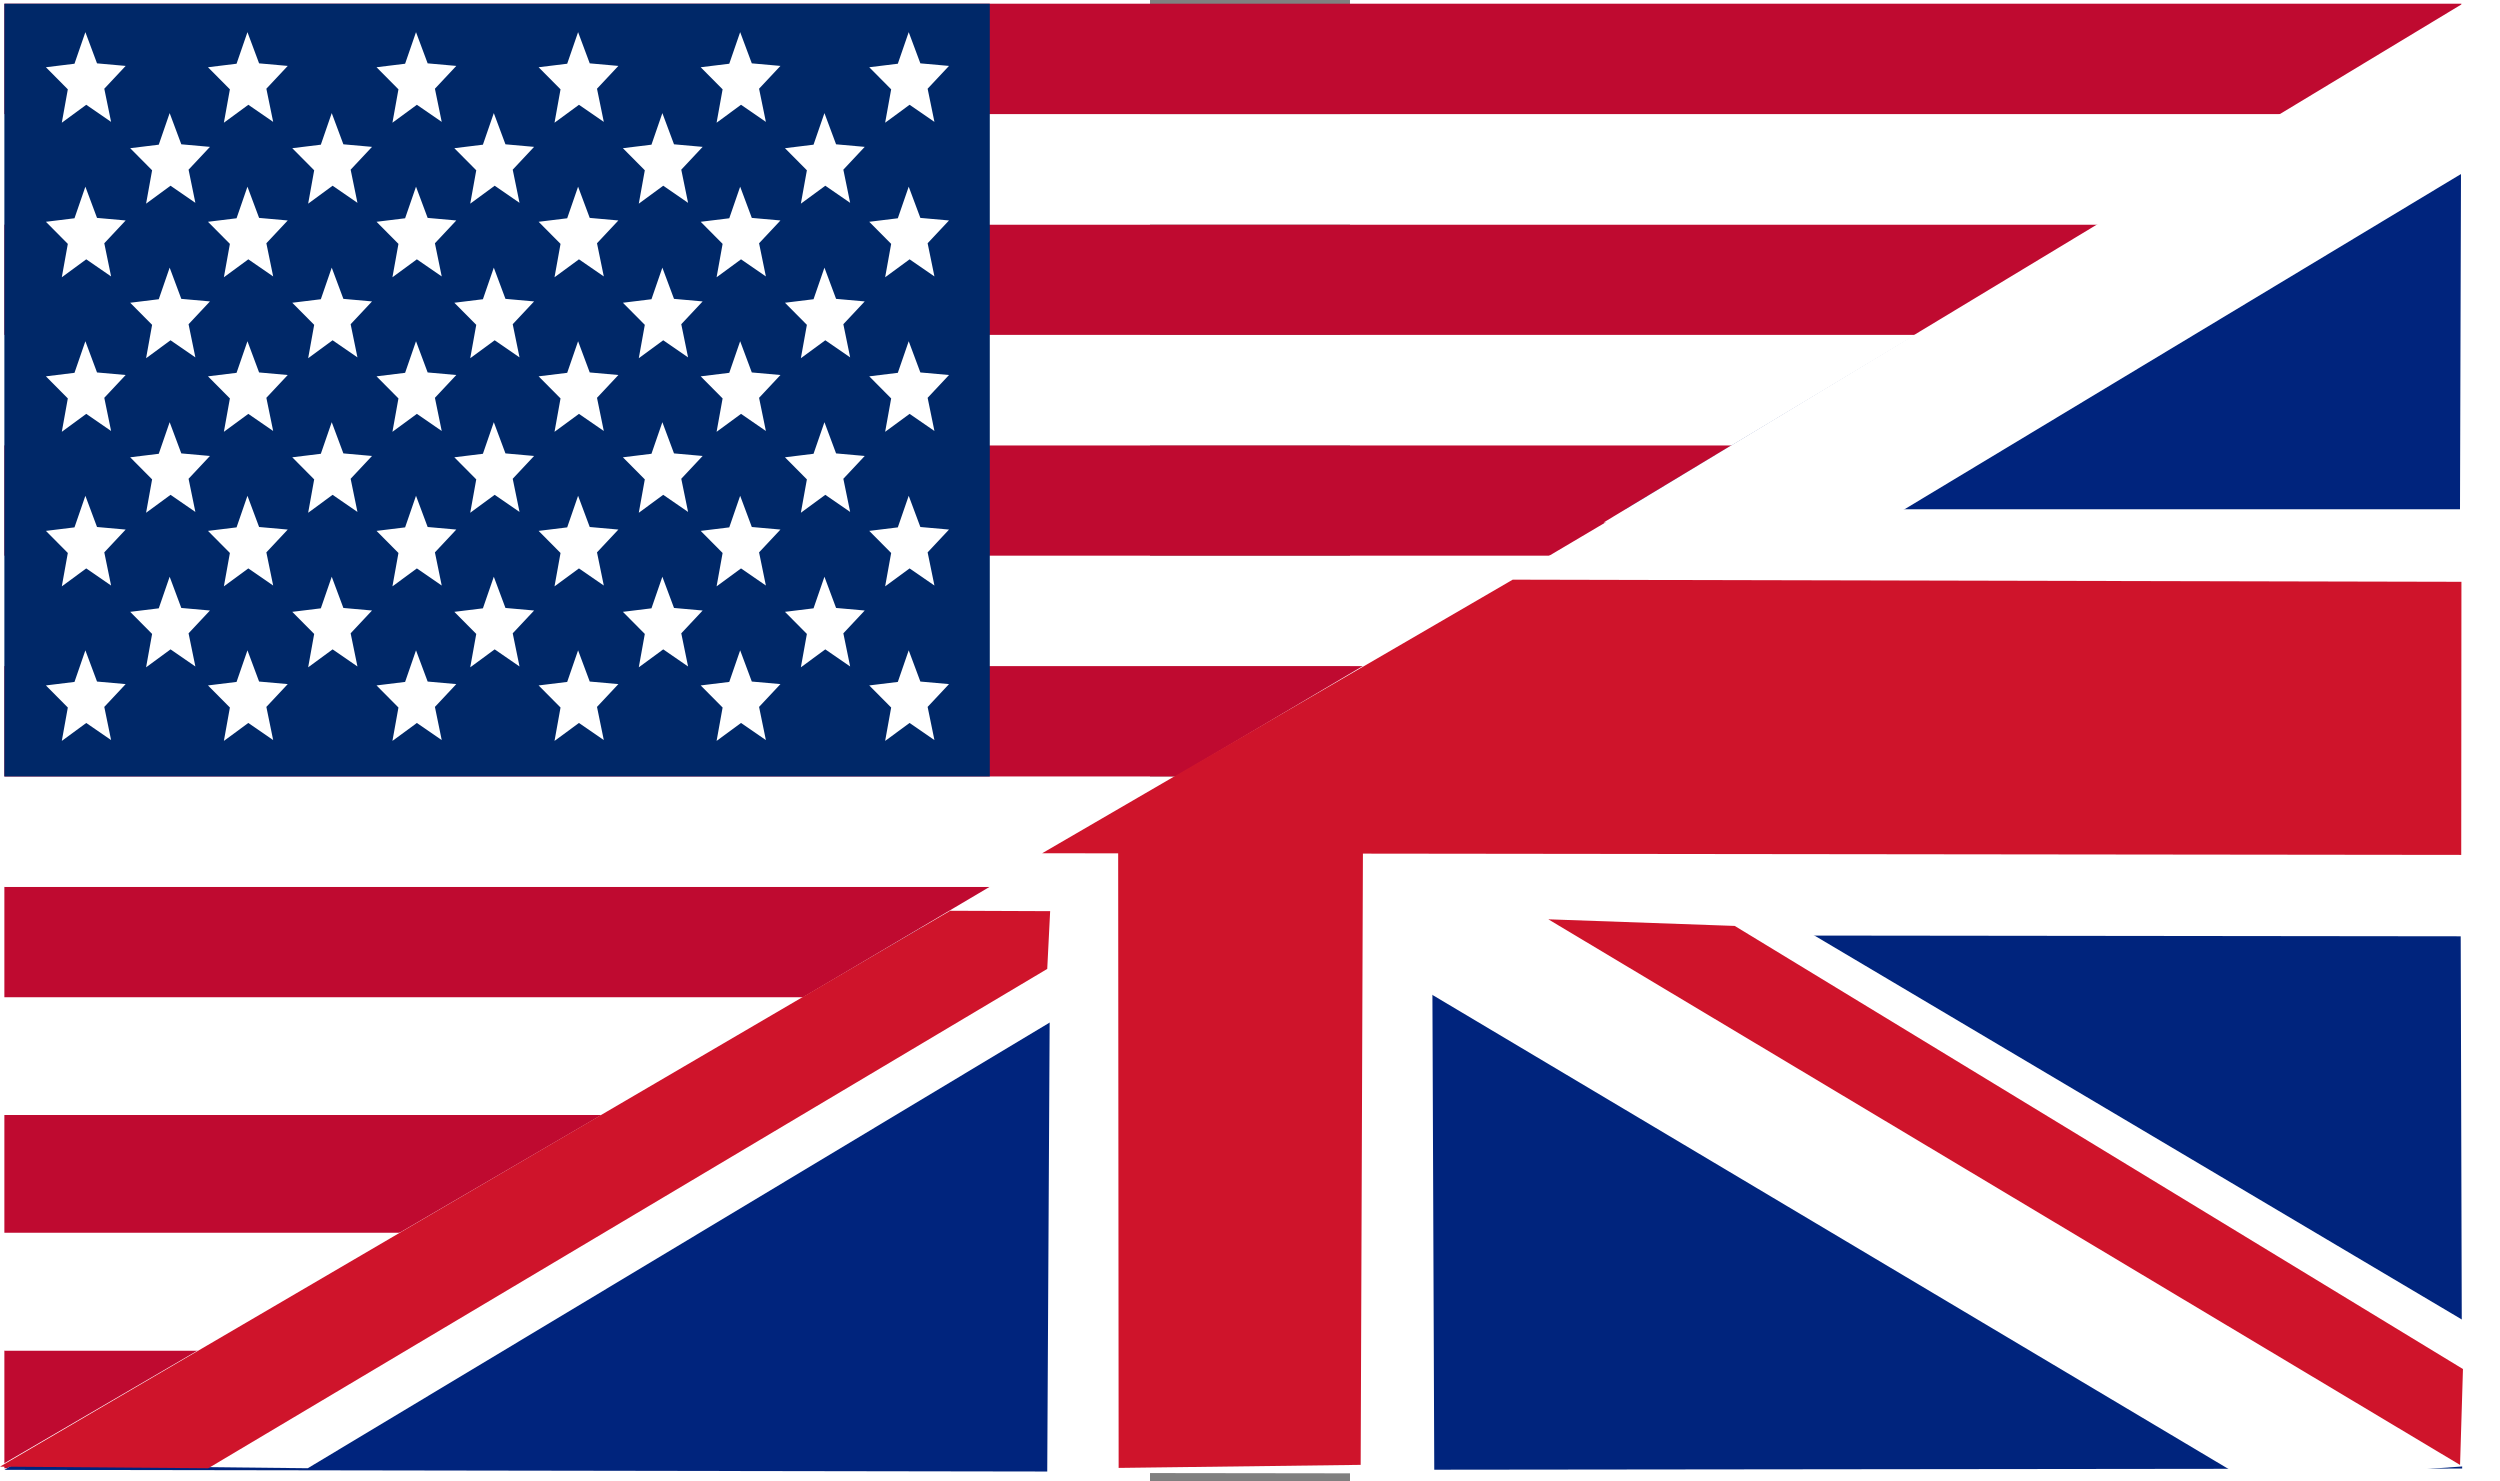 <?xml version="1.0" encoding="UTF-8" standalone="no"?>
<!-- Created with Inkscape (http://www.inkscape.org/) -->

<svg
   id="svg6800"
   sodipodi:modified="true"
   sodipodi:docname="us-uk.svg"
   inkscape:export-filename="/Users/miialainen/Documents/Word play/Word Play images/US-UK_Flag.png"
   height="16"
   viewBox="0 0 27 200"
   sodipodi:version="0.32"
   inkscape:export-xdpi="90"
   version="1.0"
   inkscape:output_extension="org.inkscape.output.svg.inkscape"
   inkscape:export-ydpi="90"
   inkscape:version="1.2 (dc2aedaf03, 2022-05-15)"
   width="27"
   xmlns:inkscape="http://www.inkscape.org/namespaces/inkscape"
   xmlns:sodipodi="http://sodipodi.sourceforge.net/DTD/sodipodi-0.dtd"
   xmlns="http://www.w3.org/2000/svg"
   xmlns:svg="http://www.w3.org/2000/svg"
   xmlns:rdf="http://www.w3.org/1999/02/22-rdf-syntax-ns#"
   xmlns:cc="http://creativecommons.org/ns#"
   xmlns:dc="http://purl.org/dc/elements/1.1/">
  <rect x="0" y="0" width="27" height="200" fill="#808080" stroke="none"/>
  <defs
     id="defs332" />
  <sodipodi:namedview
     id="base"
     fit-margin-left="0"
     inkscape:showpageshadow="false"
     inkscape:zoom="2.56"
     height="200px"
     borderopacity="1.0"
     inkscape:current-layer="layer1"
     inkscape:cx="9300.586"
     inkscape:cy="-13885.156"
     borderlayer="false"
     fit-margin-right="0"
     inkscape:window-maximized="1"
     showgrid="false"
     width="380px"
     inkscape:document-units="px"
     bordercolor="#666666"
     inkscape:window-x="-8"
     guidetolerance="10"
     objecttolerance="10"
     inkscape:window-y="1072"
     fit-margin-bottom="0"
     inkscape:window-width="1920"
     inkscape:pageopacity="0.0"
     inkscape:pageshadow="2"
     pagecolor="#ffffff"
     gridtolerance="10000"
     inkscape:window-height="1017"
     showborder="false"
     fit-margin-top="0"
     inkscape:pagecheckerboard="0"
     inkscape:deskcolor="#d1d1d1">
    <inkscape:grid
       id="grid3830"
       enabled="true"
       visible="true"
       snapvisiblegridlinesonly="true"
       type="xygrid"
       empspacing="5"
       originx="0"
       originy="0" />
  </sodipodi:namedview>
  <g
     id="layer4"
     inkscape:label="stripes"
     inkscape:groupmode="layer"
     transform="translate(0.5,-0.5)">
    <rect
       id="rect8767"
       style="fill:#bf0a30;fill-rule:evenodd;stroke-width:0.932"
       height="15.897"
       width="331.703"
       y="182.817"
       x="-155.16" />
    <rect
       id="rect8769"
       style="fill:#ffffff;fill-rule:evenodd;stroke-width:0.932"
       height="15.897"
       width="331.703"
       y="166.92"
       x="-155.16" />
    <rect
       id="rect8771"
       style="fill:#bf0a30;fill-rule:evenodd;stroke-width:0.932"
       height="15.897"
       width="331.703"
       y="151.024"
       x="-155.16" />
    <rect
       id="rect8773"
       style="fill:#ffffff;fill-rule:evenodd;stroke-width:0.932"
       height="15.897"
       width="331.703"
       y="135.127"
       x="-155.16" />
    <rect
       id="rect8775"
       style="fill:#bf0a30;fill-rule:evenodd;stroke-width:0.932"
       height="14.903"
       width="331.703"
       y="120.224"
       x="-155.16" />
    <rect
       id="rect8777"
       style="fill:#ffffff;fill-rule:evenodd;stroke-width:0.932"
       height="14.903"
       width="331.703"
       y="105.321"
       x="-155.16" />
    <rect
       id="rect8779"
       style="fill:#bf0a30;fill-rule:evenodd;stroke-width:0.932"
       height="14.903"
       width="331.703"
       y="90.418"
       x="-155.16" />
    <rect
       id="rect8781"
       style="fill:#ffffff;fill-rule:evenodd;stroke-width:0.932"
       height="14.903"
       width="331.703"
       y="75.515"
       x="-155.16" />
    <rect
       id="rect8783"
       style="fill:#bf0a30;fill-rule:evenodd;stroke-width:0.932"
       height="14.903"
       width="331.703"
       y="60.612"
       x="-155.16" />
    <rect
       id="rect8785"
       style="fill:#ffffff;fill-rule:evenodd;stroke-width:0.932"
       height="14.903"
       width="331.703"
       y="45.709"
       x="-155.16" />
    <rect
       id="rect8787"
       style="fill:#bf0a30;fill-rule:evenodd;stroke-width:0.932"
       height="14.903"
       width="331.703"
       y="30.806"
       x="-155.16" />
    <rect
       id="rect8791"
       style="fill:#ffffff;fill-rule:evenodd;stroke-width:0.932"
       height="14.903"
       width="331.703"
       y="15.903"
       x="-155.16" />
    <rect
       id="rect8793"
       style="fill:#bf0a30;fill-rule:evenodd;stroke-width:0.932"
       height="14.903"
       width="331.703"
       y="1"
       x="-155.16" />
  </g>
  <g
     id="layer5"
     inkscape:label="field"
     inkscape:groupmode="layer"
     transform="translate(0.5,-0.5)">
    <rect
       id="rect8796"
       style="fill:#002868;fill-rule:evenodd;stroke-width:0.932"
       height="104.321"
       width="133.031"
       y="1"
       x="-155.16" />
  </g>
  <g
     id="layer6"
     inkscape:label="stars"
     inkscape:groupmode="layer"
     transform="translate(0.5,-0.5)">
    <path
       id="path8825"
       style="fill:#ffffff;fill-rule:evenodd"
       sodipodi:type="star"
       sodipodi:sides="5"
       sodipodi:r1="6.1463628"
       sodipodi:r2="2.810354"
       sodipodi:arg1="-2.9229237"
       sodipodi:arg2="-2.2946052"
       transform="matrix(0.918,0.089,-0.075,1.091,-230.658,-75.91)"
       inkscape:randomized="0"
       sodipodi:cy="148"
       sodipodi:cx="106.33333"
       inkscape:rounded="0"
       inkscape:flatsided="false"
       d="m 100.333,146.667 4.139,-0.772 1.275,-4.013 2.014,3.698 4.21,-0.027 -2.894,3.058 1.327,3.996 -3.802,-1.808 -3.39,2.497 0.544,-4.175 z" />
    <path
       id="path8827"
       style="fill:#ffffff;fill-rule:evenodd"
       sodipodi:type="star"
       sodipodi:sides="5"
       sodipodi:r1="6.1463628"
       sodipodi:r2="2.810354"
       sodipodi:arg1="-2.9229237"
       sodipodi:arg2="-2.2946052"
       transform="matrix(0.918,0.089,-0.075,1.091,-208.778,-75.91)"
       inkscape:randomized="0"
       sodipodi:cy="148"
       sodipodi:cx="106.33333"
       inkscape:rounded="0"
       inkscape:flatsided="false"
       d="m 100.333,146.667 4.139,-0.772 1.275,-4.013 2.014,3.698 4.21,-0.027 -2.894,3.058 1.327,3.996 -3.802,-1.808 -3.39,2.497 0.544,-4.175 z" />
    <path
       id="path8829"
       style="fill:#ffffff;fill-rule:evenodd"
       sodipodi:type="star"
       sodipodi:sides="5"
       sodipodi:r1="6.1463628"
       sodipodi:r2="2.810354"
       sodipodi:arg1="-2.9229237"
       sodipodi:arg2="-2.2946052"
       transform="matrix(0.918,0.089,-0.075,1.091,-186.023,-75.91)"
       inkscape:randomized="0"
       sodipodi:cy="148"
       sodipodi:cx="106.33333"
       inkscape:rounded="0"
       inkscape:flatsided="false"
       d="m 100.333,146.667 4.139,-0.772 1.275,-4.013 2.014,3.698 4.21,-0.027 -2.894,3.058 1.327,3.996 -3.802,-1.808 -3.39,2.497 0.544,-4.175 z" />
    <path
       id="path8831"
       style="fill:#ffffff;fill-rule:evenodd"
       sodipodi:type="star"
       sodipodi:sides="5"
       sodipodi:r1="6.1463628"
       sodipodi:r2="2.810354"
       sodipodi:arg1="-2.9229237"
       sodipodi:arg2="-2.2946052"
       transform="matrix(0.918,0.089,-0.075,1.091,-164.142,-75.91)"
       inkscape:randomized="0"
       sodipodi:cy="148"
       sodipodi:cx="106.33333"
       inkscape:rounded="0"
       inkscape:flatsided="false"
       d="m 100.333,146.667 4.139,-0.772 1.275,-4.013 2.014,3.698 4.21,-0.027 -2.894,3.058 1.327,3.996 -3.802,-1.808 -3.39,2.497 0.544,-4.175 z" />
    <path
       id="path8833"
       style="fill:#ffffff;fill-rule:evenodd"
       sodipodi:type="star"
       sodipodi:sides="5"
       sodipodi:r1="6.1463628"
       sodipodi:r2="2.810354"
       sodipodi:arg1="-2.9229237"
       sodipodi:arg2="-2.2946052"
       transform="matrix(0.918,0.089,-0.075,1.091,-142.262,-75.91)"
       inkscape:randomized="0"
       sodipodi:cy="148"
       sodipodi:cx="106.33333"
       inkscape:rounded="0"
       inkscape:flatsided="false"
       d="m 100.333,146.667 4.139,-0.772 1.275,-4.013 2.014,3.698 4.21,-0.027 -2.894,3.058 1.327,3.996 -3.802,-1.808 -3.39,2.497 0.544,-4.175 z" />
    <path
       id="path8835"
       style="fill:#ffffff;fill-rule:evenodd"
       sodipodi:type="star"
       sodipodi:sides="5"
       sodipodi:r1="6.1463628"
       sodipodi:r2="2.810354"
       sodipodi:arg1="-2.9229237"
       sodipodi:arg2="-2.2946052"
       transform="matrix(0.918,0.089,-0.075,1.091,-119.507,-75.91)"
       inkscape:randomized="0"
       sodipodi:cy="148"
       sodipodi:cx="106.33333"
       inkscape:rounded="0"
       inkscape:flatsided="false"
       d="m 100.333,146.667 4.139,-0.772 1.275,-4.013 2.014,3.698 4.21,-0.027 -2.894,3.058 1.327,3.996 -3.802,-1.808 -3.39,2.497 0.544,-4.175 z" />
    <path
       id="path8837"
       style="fill:#ffffff;fill-rule:evenodd"
       sodipodi:type="star"
       sodipodi:sides="5"
       sodipodi:r1="6.1463628"
       sodipodi:r2="2.810354"
       sodipodi:arg1="-2.9229237"
       sodipodi:arg2="-2.2946052"
       transform="matrix(0.918,0.089,-0.075,1.091,-219.28,-85.845)"
       inkscape:randomized="0"
       sodipodi:cy="148"
       sodipodi:cx="106.33333"
       inkscape:rounded="0"
       inkscape:flatsided="false"
       d="m 100.333,146.667 4.139,-0.772 1.275,-4.013 2.014,3.698 4.21,-0.027 -2.894,3.058 1.327,3.996 -3.802,-1.808 -3.39,2.497 0.544,-4.175 z" />
    <path
       id="path8839"
       style="fill:#ffffff;fill-rule:evenodd"
       sodipodi:type="star"
       sodipodi:sides="5"
       sodipodi:r1="6.1463628"
       sodipodi:r2="2.810354"
       sodipodi:arg1="-2.9229237"
       sodipodi:arg2="-2.2946052"
       transform="matrix(0.918,0.089,-0.075,1.091,-230.658,-96.774)"
       inkscape:randomized="0"
       sodipodi:cy="148"
       sodipodi:cx="106.33333"
       inkscape:rounded="0"
       inkscape:flatsided="false"
       d="m 100.333,146.667 4.139,-0.772 1.275,-4.013 2.014,3.698 4.21,-0.027 -2.894,3.058 1.327,3.996 -3.802,-1.808 -3.39,2.497 0.544,-4.175 z" />
    <path
       id="path8841"
       style="fill:#ffffff;fill-rule:evenodd"
       sodipodi:type="star"
       sodipodi:sides="5"
       sodipodi:r1="6.1463628"
       sodipodi:r2="2.810354"
       sodipodi:arg1="-2.9229237"
       sodipodi:arg2="-2.2946052"
       transform="matrix(0.918,0.089,-0.075,1.091,-219.28,-106.709)"
       inkscape:randomized="0"
       sodipodi:cy="148"
       sodipodi:cx="106.33333"
       inkscape:rounded="0"
       inkscape:flatsided="false"
       d="m 100.333,146.667 4.139,-0.772 1.275,-4.013 2.014,3.698 4.21,-0.027 -2.894,3.058 1.327,3.996 -3.802,-1.808 -3.39,2.497 0.544,-4.175 z" />
    <path
       id="path8843"
       style="fill:#ffffff;fill-rule:evenodd"
       sodipodi:type="star"
       sodipodi:sides="5"
       sodipodi:r1="6.1463628"
       sodipodi:r2="2.810354"
       sodipodi:arg1="-2.9229237"
       sodipodi:arg2="-2.2946052"
       transform="matrix(0.918,0.089,-0.075,1.091,-230.658,-117.638)"
       inkscape:randomized="0"
       sodipodi:cy="148"
       sodipodi:cx="106.33333"
       inkscape:rounded="0"
       inkscape:flatsided="false"
       d="m 100.333,146.667 4.139,-0.772 1.275,-4.013 2.014,3.698 4.21,-0.027 -2.894,3.058 1.327,3.996 -3.802,-1.808 -3.39,2.497 0.544,-4.175 z" />
    <path
       id="path8845"
       style="fill:#ffffff;fill-rule:evenodd"
       sodipodi:type="star"
       sodipodi:sides="5"
       sodipodi:r1="6.1463628"
       sodipodi:r2="2.810354"
       sodipodi:arg1="-2.9229237"
       sodipodi:arg2="-2.2946052"
       transform="matrix(0.918,0.089,-0.075,1.091,-219.28,-127.573)"
       inkscape:randomized="0"
       sodipodi:cy="148"
       sodipodi:cx="106.33333"
       inkscape:rounded="0"
       inkscape:flatsided="false"
       d="m 100.333,146.667 4.139,-0.772 1.275,-4.013 2.014,3.698 4.21,-0.027 -2.894,3.058 1.327,3.996 -3.802,-1.808 -3.39,2.497 0.544,-4.175 z" />
    <path
       id="path8847"
       style="fill:#ffffff;fill-rule:evenodd"
       sodipodi:type="star"
       sodipodi:sides="5"
       sodipodi:r1="6.1463628"
       sodipodi:r2="2.810354"
       sodipodi:arg1="-2.9229237"
       sodipodi:arg2="-2.2946052"
       transform="matrix(0.918,0.089,-0.075,1.091,-230.658,-138.502)"
       inkscape:randomized="0"
       sodipodi:cy="148"
       sodipodi:cx="106.33333"
       inkscape:rounded="0"
       inkscape:flatsided="false"
       d="m 100.333,146.667 4.139,-0.772 1.275,-4.013 2.014,3.698 4.21,-0.027 -2.894,3.058 1.327,3.996 -3.802,-1.808 -3.39,2.497 0.544,-4.175 z" />
    <path
       id="path8849"
       style="fill:#ffffff;fill-rule:evenodd"
       sodipodi:type="star"
       sodipodi:sides="5"
       sodipodi:r1="6.1463628"
       sodipodi:r2="2.810354"
       sodipodi:arg1="-2.9229237"
       sodipodi:arg2="-2.2946052"
       transform="matrix(0.918,0.089,-0.075,1.091,-219.28,-148.437)"
       inkscape:randomized="0"
       sodipodi:cy="148"
       sodipodi:cx="106.33333"
       inkscape:rounded="0"
       inkscape:flatsided="false"
       d="m 100.333,146.667 4.139,-0.772 1.275,-4.013 2.014,3.698 4.21,-0.027 -2.894,3.058 1.327,3.996 -3.802,-1.808 -3.39,2.497 0.544,-4.175 z" />
    <path
       id="path8851"
       style="fill:#ffffff;fill-rule:evenodd"
       sodipodi:type="star"
       sodipodi:sides="5"
       sodipodi:r1="6.1463628"
       sodipodi:r2="2.810354"
       sodipodi:arg1="-2.9229237"
       sodipodi:arg2="-2.2946052"
       transform="matrix(0.918,0.089,-0.075,1.091,-230.658,-159.366)"
       inkscape:randomized="0"
       sodipodi:cy="148"
       sodipodi:cx="106.33333"
       inkscape:rounded="0"
       inkscape:flatsided="false"
       d="m 100.333,146.667 4.139,-0.772 1.275,-4.013 2.014,3.698 4.21,-0.027 -2.894,3.058 1.327,3.996 -3.802,-1.808 -3.39,2.497 0.544,-4.175 z" />
    <path
       id="path8853"
       style="fill:#ffffff;fill-rule:evenodd"
       sodipodi:type="star"
       sodipodi:sides="5"
       sodipodi:r1="6.1463628"
       sodipodi:r2="2.810354"
       sodipodi:arg1="-2.9229237"
       sodipodi:arg2="-2.2946052"
       transform="matrix(0.918,0.089,-0.075,1.091,-197.4,-85.845)"
       inkscape:randomized="0"
       sodipodi:cy="148"
       sodipodi:cx="106.33333"
       inkscape:rounded="0"
       inkscape:flatsided="false"
       d="m 100.333,146.667 4.139,-0.772 1.275,-4.013 2.014,3.698 4.21,-0.027 -2.894,3.058 1.327,3.996 -3.802,-1.808 -3.39,2.497 0.544,-4.175 z" />
    <path
       id="path8855"
       style="fill:#ffffff;fill-rule:evenodd"
       sodipodi:type="star"
       sodipodi:sides="5"
       sodipodi:r1="6.1463628"
       sodipodi:r2="2.810354"
       sodipodi:arg1="-2.9229237"
       sodipodi:arg2="-2.2946052"
       transform="matrix(0.918,0.089,-0.075,1.091,-208.778,-96.774)"
       inkscape:randomized="0"
       sodipodi:cy="148"
       sodipodi:cx="106.33333"
       inkscape:rounded="0"
       inkscape:flatsided="false"
       d="m 100.333,146.667 4.139,-0.772 1.275,-4.013 2.014,3.698 4.21,-0.027 -2.894,3.058 1.327,3.996 -3.802,-1.808 -3.39,2.497 0.544,-4.175 z" />
    <path
       id="path8857"
       style="fill:#ffffff;fill-rule:evenodd"
       sodipodi:type="star"
       sodipodi:sides="5"
       sodipodi:r1="6.1463628"
       sodipodi:r2="2.810354"
       sodipodi:arg1="-2.9229237"
       sodipodi:arg2="-2.2946052"
       transform="matrix(0.918,0.089,-0.075,1.091,-197.4,-106.709)"
       inkscape:randomized="0"
       sodipodi:cy="148"
       sodipodi:cx="106.33333"
       inkscape:rounded="0"
       inkscape:flatsided="false"
       d="m 100.333,146.667 4.139,-0.772 1.275,-4.013 2.014,3.698 4.21,-0.027 -2.894,3.058 1.327,3.996 -3.802,-1.808 -3.39,2.497 0.544,-4.175 z" />
    <path
       id="path8859"
       style="fill:#ffffff;fill-rule:evenodd"
       sodipodi:type="star"
       sodipodi:sides="5"
       sodipodi:r1="6.1463628"
       sodipodi:r2="2.810354"
       sodipodi:arg1="-2.9229237"
       sodipodi:arg2="-2.2946052"
       transform="matrix(0.918,0.089,-0.075,1.091,-208.778,-117.638)"
       inkscape:randomized="0"
       sodipodi:cy="148"
       sodipodi:cx="106.33333"
       inkscape:rounded="0"
       inkscape:flatsided="false"
       d="m 100.333,146.667 4.139,-0.772 1.275,-4.013 2.014,3.698 4.21,-0.027 -2.894,3.058 1.327,3.996 -3.802,-1.808 -3.39,2.497 0.544,-4.175 z" />
    <path
       id="path8861"
       style="fill:#ffffff;fill-rule:evenodd"
       sodipodi:type="star"
       sodipodi:sides="5"
       sodipodi:r1="6.1463628"
       sodipodi:r2="2.810354"
       sodipodi:arg1="-2.9229237"
       sodipodi:arg2="-2.2946052"
       transform="matrix(0.918,0.089,-0.075,1.091,-197.4,-127.573)"
       inkscape:randomized="0"
       sodipodi:cy="148"
       sodipodi:cx="106.33333"
       inkscape:rounded="0"
       inkscape:flatsided="false"
       d="m 100.333,146.667 4.139,-0.772 1.275,-4.013 2.014,3.698 4.21,-0.027 -2.894,3.058 1.327,3.996 -3.802,-1.808 -3.39,2.497 0.544,-4.175 z" />
    <path
       id="path8863"
       style="fill:#ffffff;fill-rule:evenodd"
       sodipodi:type="star"
       sodipodi:sides="5"
       sodipodi:r1="6.1463628"
       sodipodi:r2="2.810354"
       sodipodi:arg1="-2.9229237"
       sodipodi:arg2="-2.2946052"
       transform="matrix(0.918,0.089,-0.075,1.091,-208.778,-138.502)"
       inkscape:randomized="0"
       sodipodi:cy="148"
       sodipodi:cx="106.33333"
       inkscape:rounded="0"
       inkscape:flatsided="false"
       d="m 100.333,146.667 4.139,-0.772 1.275,-4.013 2.014,3.698 4.21,-0.027 -2.894,3.058 1.327,3.996 -3.802,-1.808 -3.39,2.497 0.544,-4.175 z" />
    <path
       id="path8865"
       style="fill:#ffffff;fill-rule:evenodd"
       sodipodi:type="star"
       sodipodi:sides="5"
       sodipodi:r1="6.1463628"
       sodipodi:r2="2.810354"
       sodipodi:arg1="-2.9229237"
       sodipodi:arg2="-2.2946052"
       transform="matrix(0.918,0.089,-0.075,1.091,-197.4,-148.437)"
       inkscape:randomized="0"
       sodipodi:cy="148"
       sodipodi:cx="106.33333"
       inkscape:rounded="0"
       inkscape:flatsided="false"
       d="m 100.333,146.667 4.139,-0.772 1.275,-4.013 2.014,3.698 4.21,-0.027 -2.894,3.058 1.327,3.996 -3.802,-1.808 -3.39,2.497 0.544,-4.175 z" />
    <path
       id="path8867"
       style="fill:#ffffff;fill-rule:evenodd"
       sodipodi:type="star"
       sodipodi:sides="5"
       sodipodi:r1="6.1463628"
       sodipodi:r2="2.810354"
       sodipodi:arg1="-2.9229237"
       sodipodi:arg2="-2.2946052"
       transform="matrix(0.918,0.089,-0.075,1.091,-208.778,-159.366)"
       inkscape:randomized="0"
       sodipodi:cy="148"
       sodipodi:cx="106.33333"
       inkscape:rounded="0"
       inkscape:flatsided="false"
       d="m 100.333,146.667 4.139,-0.772 1.275,-4.013 2.014,3.698 4.21,-0.027 -2.894,3.058 1.327,3.996 -3.802,-1.808 -3.39,2.497 0.544,-4.175 z" />
    <path
       id="path8869"
       style="fill:#ffffff;fill-rule:evenodd"
       sodipodi:type="star"
       sodipodi:sides="5"
       sodipodi:r1="6.1463628"
       sodipodi:r2="2.810354"
       sodipodi:arg1="-2.9229237"
       sodipodi:arg2="-2.2946052"
       transform="matrix(0.918,0.089,-0.075,1.091,-175.52,-85.845)"
       inkscape:randomized="0"
       sodipodi:cy="148"
       sodipodi:cx="106.33333"
       inkscape:rounded="0"
       inkscape:flatsided="false"
       d="m 100.333,146.667 4.139,-0.772 1.275,-4.013 2.014,3.698 4.21,-0.027 -2.894,3.058 1.327,3.996 -3.802,-1.808 -3.39,2.497 0.544,-4.175 z" />
    <path
       id="path8871"
       style="fill:#ffffff;fill-rule:evenodd"
       sodipodi:type="star"
       sodipodi:sides="5"
       sodipodi:r1="6.1463628"
       sodipodi:r2="2.810354"
       sodipodi:arg1="-2.9229237"
       sodipodi:arg2="-2.2946052"
       transform="matrix(0.918,0.089,-0.075,1.091,-186.023,-96.774)"
       inkscape:randomized="0"
       sodipodi:cy="148"
       sodipodi:cx="106.33333"
       inkscape:rounded="0"
       inkscape:flatsided="false"
       d="m 100.333,146.667 4.139,-0.772 1.275,-4.013 2.014,3.698 4.21,-0.027 -2.894,3.058 1.327,3.996 -3.802,-1.808 -3.39,2.497 0.544,-4.175 z" />
    <path
       id="path8873"
       style="fill:#ffffff;fill-rule:evenodd"
       sodipodi:type="star"
       sodipodi:sides="5"
       sodipodi:r1="6.1463628"
       sodipodi:r2="2.810354"
       sodipodi:arg1="-2.9229237"
       sodipodi:arg2="-2.2946052"
       transform="matrix(0.918,0.089,-0.075,1.091,-142.262,-96.774)"
       inkscape:randomized="0"
       sodipodi:cy="148"
       sodipodi:cx="106.33333"
       inkscape:rounded="0"
       inkscape:flatsided="false"
       d="m 100.333,146.667 4.139,-0.772 1.275,-4.013 2.014,3.698 4.21,-0.027 -2.894,3.058 1.327,3.996 -3.802,-1.808 -3.39,2.497 0.544,-4.175 z" />
    <path
       id="path8875"
       style="fill:#ffffff;fill-rule:evenodd"
       sodipodi:type="star"
       sodipodi:sides="5"
       sodipodi:r1="6.1463628"
       sodipodi:r2="2.810354"
       sodipodi:arg1="-2.9229237"
       sodipodi:arg2="-2.2946052"
       transform="matrix(0.918,0.089,-0.075,1.091,-164.142,-96.774)"
       inkscape:randomized="0"
       sodipodi:cy="148"
       sodipodi:cx="106.33333"
       inkscape:rounded="0"
       inkscape:flatsided="false"
       d="m 100.333,146.667 4.139,-0.772 1.275,-4.013 2.014,3.698 4.21,-0.027 -2.894,3.058 1.327,3.996 -3.802,-1.808 -3.39,2.497 0.544,-4.175 z" />
    <path
       id="path8877"
       style="fill:#ffffff;fill-rule:evenodd"
       sodipodi:type="star"
       sodipodi:sides="5"
       sodipodi:r1="6.1463628"
       sodipodi:r2="2.810354"
       sodipodi:arg1="-2.9229237"
       sodipodi:arg2="-2.2946052"
       transform="matrix(0.918,0.089,-0.075,1.091,-130.885,-85.845)"
       inkscape:randomized="0"
       sodipodi:cy="148"
       sodipodi:cx="106.33333"
       inkscape:rounded="0"
       inkscape:flatsided="false"
       d="m 100.333,146.667 4.139,-0.772 1.275,-4.013 2.014,3.698 4.21,-0.027 -2.894,3.058 1.327,3.996 -3.802,-1.808 -3.39,2.497 0.544,-4.175 z" />
    <path
       id="path8879"
       style="fill:#ffffff;fill-rule:evenodd"
       sodipodi:type="star"
       sodipodi:sides="5"
       sodipodi:r1="6.1463628"
       sodipodi:r2="2.810354"
       sodipodi:arg1="-2.9229237"
       sodipodi:arg2="-2.2946052"
       transform="matrix(0.918,0.089,-0.075,1.091,-152.765,-85.845)"
       inkscape:randomized="0"
       sodipodi:cy="148"
       sodipodi:cx="106.33333"
       inkscape:rounded="0"
       inkscape:flatsided="false"
       d="m 100.333,146.667 4.139,-0.772 1.275,-4.013 2.014,3.698 4.21,-0.027 -2.894,3.058 1.327,3.996 -3.802,-1.808 -3.39,2.497 0.544,-4.175 z" />
    <path
       id="path8881"
       style="fill:#ffffff;fill-rule:evenodd"
       sodipodi:type="star"
       sodipodi:sides="5"
       sodipodi:r1="6.1463628"
       sodipodi:r2="2.810354"
       sodipodi:arg1="-2.9229237"
       sodipodi:arg2="-2.2946052"
       transform="matrix(0.918,0.089,-0.075,1.091,-186.023,-159.366)"
       inkscape:randomized="0"
       sodipodi:cy="148"
       sodipodi:cx="106.33333"
       inkscape:rounded="0"
       inkscape:flatsided="false"
       d="m 100.333,146.667 4.139,-0.772 1.275,-4.013 2.014,3.698 4.21,-0.027 -2.894,3.058 1.327,3.996 -3.802,-1.808 -3.39,2.497 0.544,-4.175 z" />
    <path
       id="path8883"
       style="fill:#ffffff;fill-rule:evenodd"
       sodipodi:type="star"
       sodipodi:sides="5"
       sodipodi:r1="6.1463628"
       sodipodi:r2="2.810354"
       sodipodi:arg1="-2.9229237"
       sodipodi:arg2="-2.2946052"
       transform="matrix(0.918,0.089,-0.075,1.091,-175.52,-148.437)"
       inkscape:randomized="0"
       sodipodi:cy="148"
       sodipodi:cx="106.33333"
       inkscape:rounded="0"
       inkscape:flatsided="false"
       d="m 100.333,146.667 4.139,-0.772 1.275,-4.013 2.014,3.698 4.21,-0.027 -2.894,3.058 1.327,3.996 -3.802,-1.808 -3.39,2.497 0.544,-4.175 z" />
    <path
       id="path8885"
       style="fill:#ffffff;fill-rule:evenodd"
       sodipodi:type="star"
       sodipodi:sides="5"
       sodipodi:r1="6.1463628"
       sodipodi:r2="2.810354"
       sodipodi:arg1="-2.9229237"
       sodipodi:arg2="-2.2946052"
       transform="matrix(0.918,0.089,-0.075,1.091,-186.023,-138.502)"
       inkscape:randomized="0"
       sodipodi:cy="148"
       sodipodi:cx="106.33333"
       inkscape:rounded="0"
       inkscape:flatsided="false"
       d="m 100.333,146.667 4.139,-0.772 1.275,-4.013 2.014,3.698 4.21,-0.027 -2.894,3.058 1.327,3.996 -3.802,-1.808 -3.39,2.497 0.544,-4.175 z" />
    <path
       id="path8887"
       style="fill:#ffffff;fill-rule:evenodd"
       sodipodi:type="star"
       sodipodi:sides="5"
       sodipodi:r1="6.1463628"
       sodipodi:r2="2.810354"
       sodipodi:arg1="-2.9229237"
       sodipodi:arg2="-2.2946052"
       transform="matrix(0.918,0.089,-0.075,1.091,-175.52,-127.573)"
       inkscape:randomized="0"
       sodipodi:cy="148"
       sodipodi:cx="106.33333"
       inkscape:rounded="0"
       inkscape:flatsided="false"
       d="m 100.333,146.667 4.139,-0.772 1.275,-4.013 2.014,3.698 4.21,-0.027 -2.894,3.058 1.327,3.996 -3.802,-1.808 -3.39,2.497 0.544,-4.175 z" />
    <path
       id="path8889"
       style="fill:#ffffff;fill-rule:evenodd"
       sodipodi:type="star"
       sodipodi:sides="5"
       sodipodi:r1="6.1463628"
       sodipodi:r2="2.810354"
       sodipodi:arg1="-2.9229237"
       sodipodi:arg2="-2.2946052"
       transform="matrix(0.918,0.089,-0.075,1.091,-186.023,-117.638)"
       inkscape:randomized="0"
       sodipodi:cy="148"
       sodipodi:cx="106.33333"
       inkscape:rounded="0"
       inkscape:flatsided="false"
       d="m 100.333,146.667 4.139,-0.772 1.275,-4.013 2.014,3.698 4.21,-0.027 -2.894,3.058 1.327,3.996 -3.802,-1.808 -3.39,2.497 0.544,-4.175 z" />
    <path
       id="path8891"
       style="fill:#ffffff;fill-rule:evenodd"
       sodipodi:type="star"
       sodipodi:sides="5"
       sodipodi:r1="6.1463628"
       sodipodi:r2="2.810354"
       sodipodi:arg1="-2.9229237"
       sodipodi:arg2="-2.2946052"
       transform="matrix(0.918,0.089,-0.075,1.091,-175.52,-106.709)"
       inkscape:randomized="0"
       sodipodi:cy="148"
       sodipodi:cx="106.33333"
       inkscape:rounded="0"
       inkscape:flatsided="false"
       d="m 100.333,146.667 4.139,-0.772 1.275,-4.013 2.014,3.698 4.21,-0.027 -2.894,3.058 1.327,3.996 -3.802,-1.808 -3.39,2.497 0.544,-4.175 z" />
    <path
       id="path8893"
       style="fill:#ffffff;fill-rule:evenodd"
       sodipodi:type="star"
       sodipodi:sides="5"
       sodipodi:r1="6.1463628"
       sodipodi:r2="2.810354"
       sodipodi:arg1="-2.9229237"
       sodipodi:arg2="-2.2946052"
       transform="matrix(0.918,0.089,-0.075,1.091,-119.507,-96.774)"
       inkscape:randomized="0"
       sodipodi:cy="148"
       sodipodi:cx="106.33333"
       inkscape:rounded="0"
       inkscape:flatsided="false"
       d="m 100.333,146.667 4.139,-0.772 1.275,-4.013 2.014,3.698 4.21,-0.027 -2.894,3.058 1.327,3.996 -3.802,-1.808 -3.39,2.497 0.544,-4.175 z" />
    <path
       id="path8895"
       style="fill:#ffffff;fill-rule:evenodd"
       sodipodi:type="star"
       sodipodi:sides="5"
       sodipodi:r1="6.1463628"
       sodipodi:r2="2.810354"
       sodipodi:arg1="-2.9229237"
       sodipodi:arg2="-2.2946052"
       transform="matrix(0.918,0.089,-0.075,1.091,-164.142,-117.638)"
       inkscape:randomized="0"
       sodipodi:cy="148"
       sodipodi:cx="106.33333"
       inkscape:rounded="0"
       inkscape:flatsided="false"
       d="m 100.333,146.667 4.139,-0.772 1.275,-4.013 2.014,3.698 4.21,-0.027 -2.894,3.058 1.327,3.996 -3.802,-1.808 -3.39,2.497 0.544,-4.175 z" />
    <path
       id="path8897"
       style="fill:#ffffff;fill-rule:evenodd"
       sodipodi:type="star"
       sodipodi:sides="5"
       sodipodi:r1="6.1463628"
       sodipodi:r2="2.810354"
       sodipodi:arg1="-2.9229237"
       sodipodi:arg2="-2.2946052"
       transform="matrix(0.918,0.089,-0.075,1.091,-164.142,-159.366)"
       inkscape:randomized="0"
       sodipodi:cy="148"
       sodipodi:cx="106.33333"
       inkscape:rounded="0"
       inkscape:flatsided="false"
       d="m 100.333,146.667 4.139,-0.772 1.275,-4.013 2.014,3.698 4.21,-0.027 -2.894,3.058 1.327,3.996 -3.802,-1.808 -3.39,2.497 0.544,-4.175 z" />
    <path
       id="path8899"
       style="fill:#ffffff;fill-rule:evenodd"
       sodipodi:type="star"
       sodipodi:sides="5"
       sodipodi:r1="6.1463628"
       sodipodi:r2="2.810354"
       sodipodi:arg1="-2.9229237"
       sodipodi:arg2="-2.2946052"
       transform="matrix(0.918,0.089,-0.075,1.091,-164.142,-138.502)"
       inkscape:randomized="0"
       sodipodi:cy="148"
       sodipodi:cx="106.33333"
       inkscape:rounded="0"
       inkscape:flatsided="false"
       d="m 100.333,146.667 4.139,-0.772 1.275,-4.013 2.014,3.698 4.21,-0.027 -2.894,3.058 1.327,3.996 -3.802,-1.808 -3.39,2.497 0.544,-4.175 z" />
    <path
       id="path8901"
       style="fill:#ffffff;fill-rule:evenodd"
       sodipodi:type="star"
       sodipodi:sides="5"
       sodipodi:r1="6.1463628"
       sodipodi:r2="2.810354"
       sodipodi:arg1="-2.9229237"
       sodipodi:arg2="-2.2946052"
       transform="matrix(0.918,0.089,-0.075,1.091,-130.885,-106.709)"
       inkscape:randomized="0"
       sodipodi:cy="148"
       sodipodi:cx="106.33333"
       inkscape:rounded="0"
       inkscape:flatsided="false"
       d="m 100.333,146.667 4.139,-0.772 1.275,-4.013 2.014,3.698 4.21,-0.027 -2.894,3.058 1.327,3.996 -3.802,-1.808 -3.39,2.497 0.544,-4.175 z" />
    <path
       id="path8903"
       style="fill:#ffffff;fill-rule:evenodd"
       sodipodi:type="star"
       sodipodi:sides="5"
       sodipodi:r1="6.1463628"
       sodipodi:r2="2.810354"
       sodipodi:arg1="-2.9229237"
       sodipodi:arg2="-2.2946052"
       transform="matrix(0.918,0.089,-0.075,1.091,-152.765,-106.709)"
       inkscape:randomized="0"
       sodipodi:cy="148"
       sodipodi:cx="106.33333"
       inkscape:rounded="0"
       inkscape:flatsided="false"
       d="m 100.333,146.667 4.139,-0.772 1.275,-4.013 2.014,3.698 4.21,-0.027 -2.894,3.058 1.327,3.996 -3.802,-1.808 -3.39,2.497 0.544,-4.175 z" />
    <path
       id="path8905"
       style="fill:#ffffff;fill-rule:evenodd"
       sodipodi:type="star"
       sodipodi:sides="5"
       sodipodi:r1="6.1463628"
       sodipodi:r2="2.810354"
       sodipodi:arg1="-2.9229237"
       sodipodi:arg2="-2.2946052"
       transform="matrix(0.918,0.089,-0.075,1.091,-152.765,-148.437)"
       inkscape:randomized="0"
       sodipodi:cy="148"
       sodipodi:cx="106.33333"
       inkscape:rounded="0"
       inkscape:flatsided="false"
       d="m 100.333,146.667 4.139,-0.772 1.275,-4.013 2.014,3.698 4.21,-0.027 -2.894,3.058 1.327,3.996 -3.802,-1.808 -3.39,2.497 0.544,-4.175 z" />
    <path
       id="path8907"
       style="fill:#ffffff;fill-rule:evenodd"
       sodipodi:type="star"
       sodipodi:sides="5"
       sodipodi:r1="6.1463628"
       sodipodi:r2="2.810354"
       sodipodi:arg1="-2.9229237"
       sodipodi:arg2="-2.2946052"
       transform="matrix(0.918,0.089,-0.075,1.091,-152.765,-127.573)"
       inkscape:randomized="0"
       sodipodi:cy="148"
       sodipodi:cx="106.33333"
       inkscape:rounded="0"
       inkscape:flatsided="false"
       d="m 100.333,146.667 4.139,-0.772 1.275,-4.013 2.014,3.698 4.21,-0.027 -2.894,3.058 1.327,3.996 -3.802,-1.808 -3.39,2.497 0.544,-4.175 z" />
    <path
       id="path8909"
       style="fill:#ffffff;fill-rule:evenodd"
       sodipodi:type="star"
       sodipodi:sides="5"
       sodipodi:r1="6.1463628"
       sodipodi:r2="2.810354"
       sodipodi:arg1="-2.9229237"
       sodipodi:arg2="-2.2946052"
       transform="matrix(0.918,0.089,-0.075,1.091,-119.507,-117.638)"
       inkscape:randomized="0"
       sodipodi:cy="148"
       sodipodi:cx="106.33333"
       inkscape:rounded="0"
       inkscape:flatsided="false"
       d="m 100.333,146.667 4.139,-0.772 1.275,-4.013 2.014,3.698 4.21,-0.027 -2.894,3.058 1.327,3.996 -3.802,-1.808 -3.39,2.497 0.544,-4.175 z" />
    <path
       id="path8911"
       style="fill:#ffffff;fill-rule:evenodd"
       sodipodi:type="star"
       sodipodi:sides="5"
       sodipodi:r1="6.1463628"
       sodipodi:r2="2.810354"
       sodipodi:arg1="-2.9229237"
       sodipodi:arg2="-2.2946052"
       transform="matrix(0.918,0.089,-0.075,1.091,-142.262,-117.638)"
       inkscape:randomized="0"
       sodipodi:cy="148"
       sodipodi:cx="106.33333"
       inkscape:rounded="0"
       inkscape:flatsided="false"
       d="m 100.333,146.667 4.139,-0.772 1.275,-4.013 2.014,3.698 4.21,-0.027 -2.894,3.058 1.327,3.996 -3.802,-1.808 -3.39,2.497 0.544,-4.175 z" />
    <path
       id="path8913"
       style="fill:#ffffff;fill-rule:evenodd"
       sodipodi:type="star"
       sodipodi:sides="5"
       sodipodi:r1="6.1463628"
       sodipodi:r2="2.810354"
       sodipodi:arg1="-2.9229237"
       sodipodi:arg2="-2.2946052"
       transform="matrix(0.918,0.089,-0.075,1.091,-142.262,-159.366)"
       inkscape:randomized="0"
       sodipodi:cy="148"
       sodipodi:cx="106.33333"
       inkscape:rounded="0"
       inkscape:flatsided="false"
       d="m 100.333,146.667 4.139,-0.772 1.275,-4.013 2.014,3.698 4.21,-0.027 -2.894,3.058 1.327,3.996 -3.802,-1.808 -3.39,2.497 0.544,-4.175 z" />
    <path
       id="path8915"
       style="fill:#ffffff;fill-rule:evenodd"
       sodipodi:type="star"
       sodipodi:sides="5"
       sodipodi:r1="6.1463628"
       sodipodi:r2="2.810354"
       sodipodi:arg1="-2.9229237"
       sodipodi:arg2="-2.2946052"
       transform="matrix(0.918,0.089,-0.075,1.091,-142.262,-138.502)"
       inkscape:randomized="0"
       sodipodi:cy="148"
       sodipodi:cx="106.33333"
       inkscape:rounded="0"
       inkscape:flatsided="false"
       d="m 100.333,146.667 4.139,-0.772 1.275,-4.013 2.014,3.698 4.21,-0.027 -2.894,3.058 1.327,3.996 -3.802,-1.808 -3.39,2.497 0.544,-4.175 z" />
    <path
       id="path8917"
       style="fill:#ffffff;fill-rule:evenodd"
       sodipodi:type="star"
       sodipodi:sides="5"
       sodipodi:r1="6.1463628"
       sodipodi:r2="2.810354"
       sodipodi:arg1="-2.9229237"
       sodipodi:arg2="-2.2946052"
       transform="matrix(0.918,0.089,-0.075,1.091,-119.507,-159.366)"
       inkscape:randomized="0"
       sodipodi:cy="148"
       sodipodi:cx="106.33333"
       inkscape:rounded="0"
       inkscape:flatsided="false"
       d="m 100.333,146.667 4.139,-0.772 1.275,-4.013 2.014,3.698 4.21,-0.027 -2.894,3.058 1.327,3.996 -3.802,-1.808 -3.39,2.497 0.544,-4.175 z" />
    <path
       id="path8919"
       style="fill:#ffffff;fill-rule:evenodd"
       sodipodi:type="star"
       sodipodi:sides="5"
       sodipodi:r1="6.1463628"
       sodipodi:r2="2.810354"
       sodipodi:arg1="-2.9229237"
       sodipodi:arg2="-2.2946052"
       transform="matrix(0.918,0.089,-0.075,1.091,-130.885,-148.437)"
       inkscape:randomized="0"
       sodipodi:cy="148"
       sodipodi:cx="106.33333"
       inkscape:rounded="0"
       inkscape:flatsided="false"
       d="m 100.333,146.667 4.139,-0.772 1.275,-4.013 2.014,3.698 4.21,-0.027 -2.894,3.058 1.327,3.996 -3.802,-1.808 -3.39,2.497 0.544,-4.175 z" />
    <path
       id="path8921"
       style="fill:#ffffff;fill-rule:evenodd"
       sodipodi:type="star"
       sodipodi:sides="5"
       sodipodi:r1="6.1463628"
       sodipodi:r2="2.810354"
       sodipodi:arg1="-2.9229237"
       sodipodi:arg2="-2.2946052"
       transform="matrix(0.918,0.089,-0.075,1.091,-119.507,-138.502)"
       inkscape:randomized="0"
       sodipodi:cy="148"
       sodipodi:cx="106.33333"
       inkscape:rounded="0"
       inkscape:flatsided="false"
       d="m 100.333,146.667 4.139,-0.772 1.275,-4.013 2.014,3.698 4.21,-0.027 -2.894,3.058 1.327,3.996 -3.802,-1.808 -3.39,2.497 0.544,-4.175 z" />
    <path
       id="path8923"
       style="fill:#ffffff;fill-rule:evenodd"
       sodipodi:type="star"
       sodipodi:sides="5"
       sodipodi:r1="6.1463628"
       sodipodi:r2="2.810354"
       sodipodi:arg1="-2.9229237"
       sodipodi:arg2="-2.2946052"
       transform="matrix(0.918,0.089,-0.075,1.091,-130.885,-127.573)"
       inkscape:randomized="0"
       sodipodi:cy="148"
       sodipodi:cx="106.33333"
       inkscape:rounded="0"
       inkscape:flatsided="false"
       d="m 100.333,146.667 4.139,-0.772 1.275,-4.013 2.014,3.698 4.21,-0.027 -2.894,3.058 1.327,3.996 -3.802,-1.808 -3.39,2.497 0.544,-4.175 z" />
  </g>
  <g
     id="layer7"
     inkscape:label="uk white background"
     inkscape:groupmode="layer"
     transform="translate(0.5,-0.5)">
    <path
       id="path3835"
       sodipodi:nodetypes="cccc"
       style="fill:#ffffff;stroke-width:0.932"
       inkscape:connector-curvature="0"
       d="M -155.553,199.16 177.926,1.835 177.147,199.607 Z" />
  </g>
  <g
     id="layer8"
     inkscape:label="UK blue"
     inkscape:groupmode="layer"
     transform="translate(0.5,-0.5)">
    <path
       id="path3839"
       sodipodi:nodetypes="ccccc"
       style="fill:#00247d;stroke-width:0.932"
       inkscape:connector-curvature="0"
       d="m 37.875,198.912 -0.28,-72.169 138.851,0.158 0.197,71.853 z" />
    <path
       id="path3843"
       sodipodi:nodetypes="cccc"
       style="fill:#00247d;stroke-width:0.932"
       inkscape:connector-curvature="0"
       d="M 176.551,1.393 63.685,69.249 h 112.665 z" />
    <path
       id="path3845"
       sodipodi:nodetypes="ccccc"
       style="fill:#00247d;stroke-width:0.932"
       inkscape:connector-curvature="0"
       d="m -155.16,198.932 123.876,-73.213 17.304,0.223 -0.393,73.213 z" />
  </g>
  <g
     id="layer9"
     inkscape:label="UK white n red stripes"
     inkscape:groupmode="layer"
     transform="translate(0.5,-0.5)">
    <path
       id="path3847"
       sodipodi:nodetypes="ccccccc"
       style="fill:#ffffff;stroke-width:0.932"
       inkscape:connector-curvature="0"
       d="m 177.286,179.041 -0.36,19.412 -28.993,2.047 -113.794,-67.762 1.298,-9.454 50.471,1.563 z" />
    <path
       id="path3855"
       sodipodi:nodetypes="ccccc"
       style="fill:#ffffff;stroke-width:0.932"
       inkscape:connector-curvature="0"
       d="M 177.531,0.5 60.735,71.035 96.915,71.928 176.943,23.714 Z" />
    <path
       id="path3859"
       sodipodi:nodetypes="cccccc"
       style="fill:#ffffff;stroke-width:0.932"
       inkscape:connector-curvature="0"
       d="m -155.553,198.266 130.047,-75.856 13.331,0.577 0.048,14.403 -102.075,61.321 z" />
    <path
       id="path4355"
       sodipodi:nodetypes="cccccc"
       style="fill:#cf142b;stroke-width:0.932"
       inkscape:connector-curvature="0"
       d="m -155.75,198.495 128.27,-75.042 13.5,0.054 -0.393,7.797 -113.269,67.411 z" />
    <path
       id="path4357"
       sodipodi:nodetypes="ccccc"
       style="fill:#cf142b;stroke-width:0.932"
       inkscape:connector-curvature="0"
       d="m 53.27,124.606 25.168,0.893 98.312,59.821 -0.393,12.947 z" />
  </g>
  <g
     id="layer3"
     inkscape:label="UK"
     inkscape:groupmode="layer"
     transform="translate(0.5,-0.5)">
    <path
       id="path3058"
       sodipodi:nodetypes="ccccc"
       style="fill:#cf142b;stroke-width:0.932"
       inkscape:connector-curvature="0"
       d="M 176.516,115.912 -15.057,115.689 48.466,78.754 176.543,79.043 Z" />
    <path
       id="path3060"
       d="m 27.941,198.256 0.393,-106.835 -33.135,19.018 0.068,88.229 z"
       sodipodi:nodetypes="ccccc"
       style="fill:#cf142b;stroke-width:0.932"
       inkscape:connector-curvature="0" />
  </g>
  <g
     id="layer1"
     inkscape:label="bg_border"
     inkscape:groupmode="layer"
     transform="translate(0.5,-0.5)" />
</svg>
